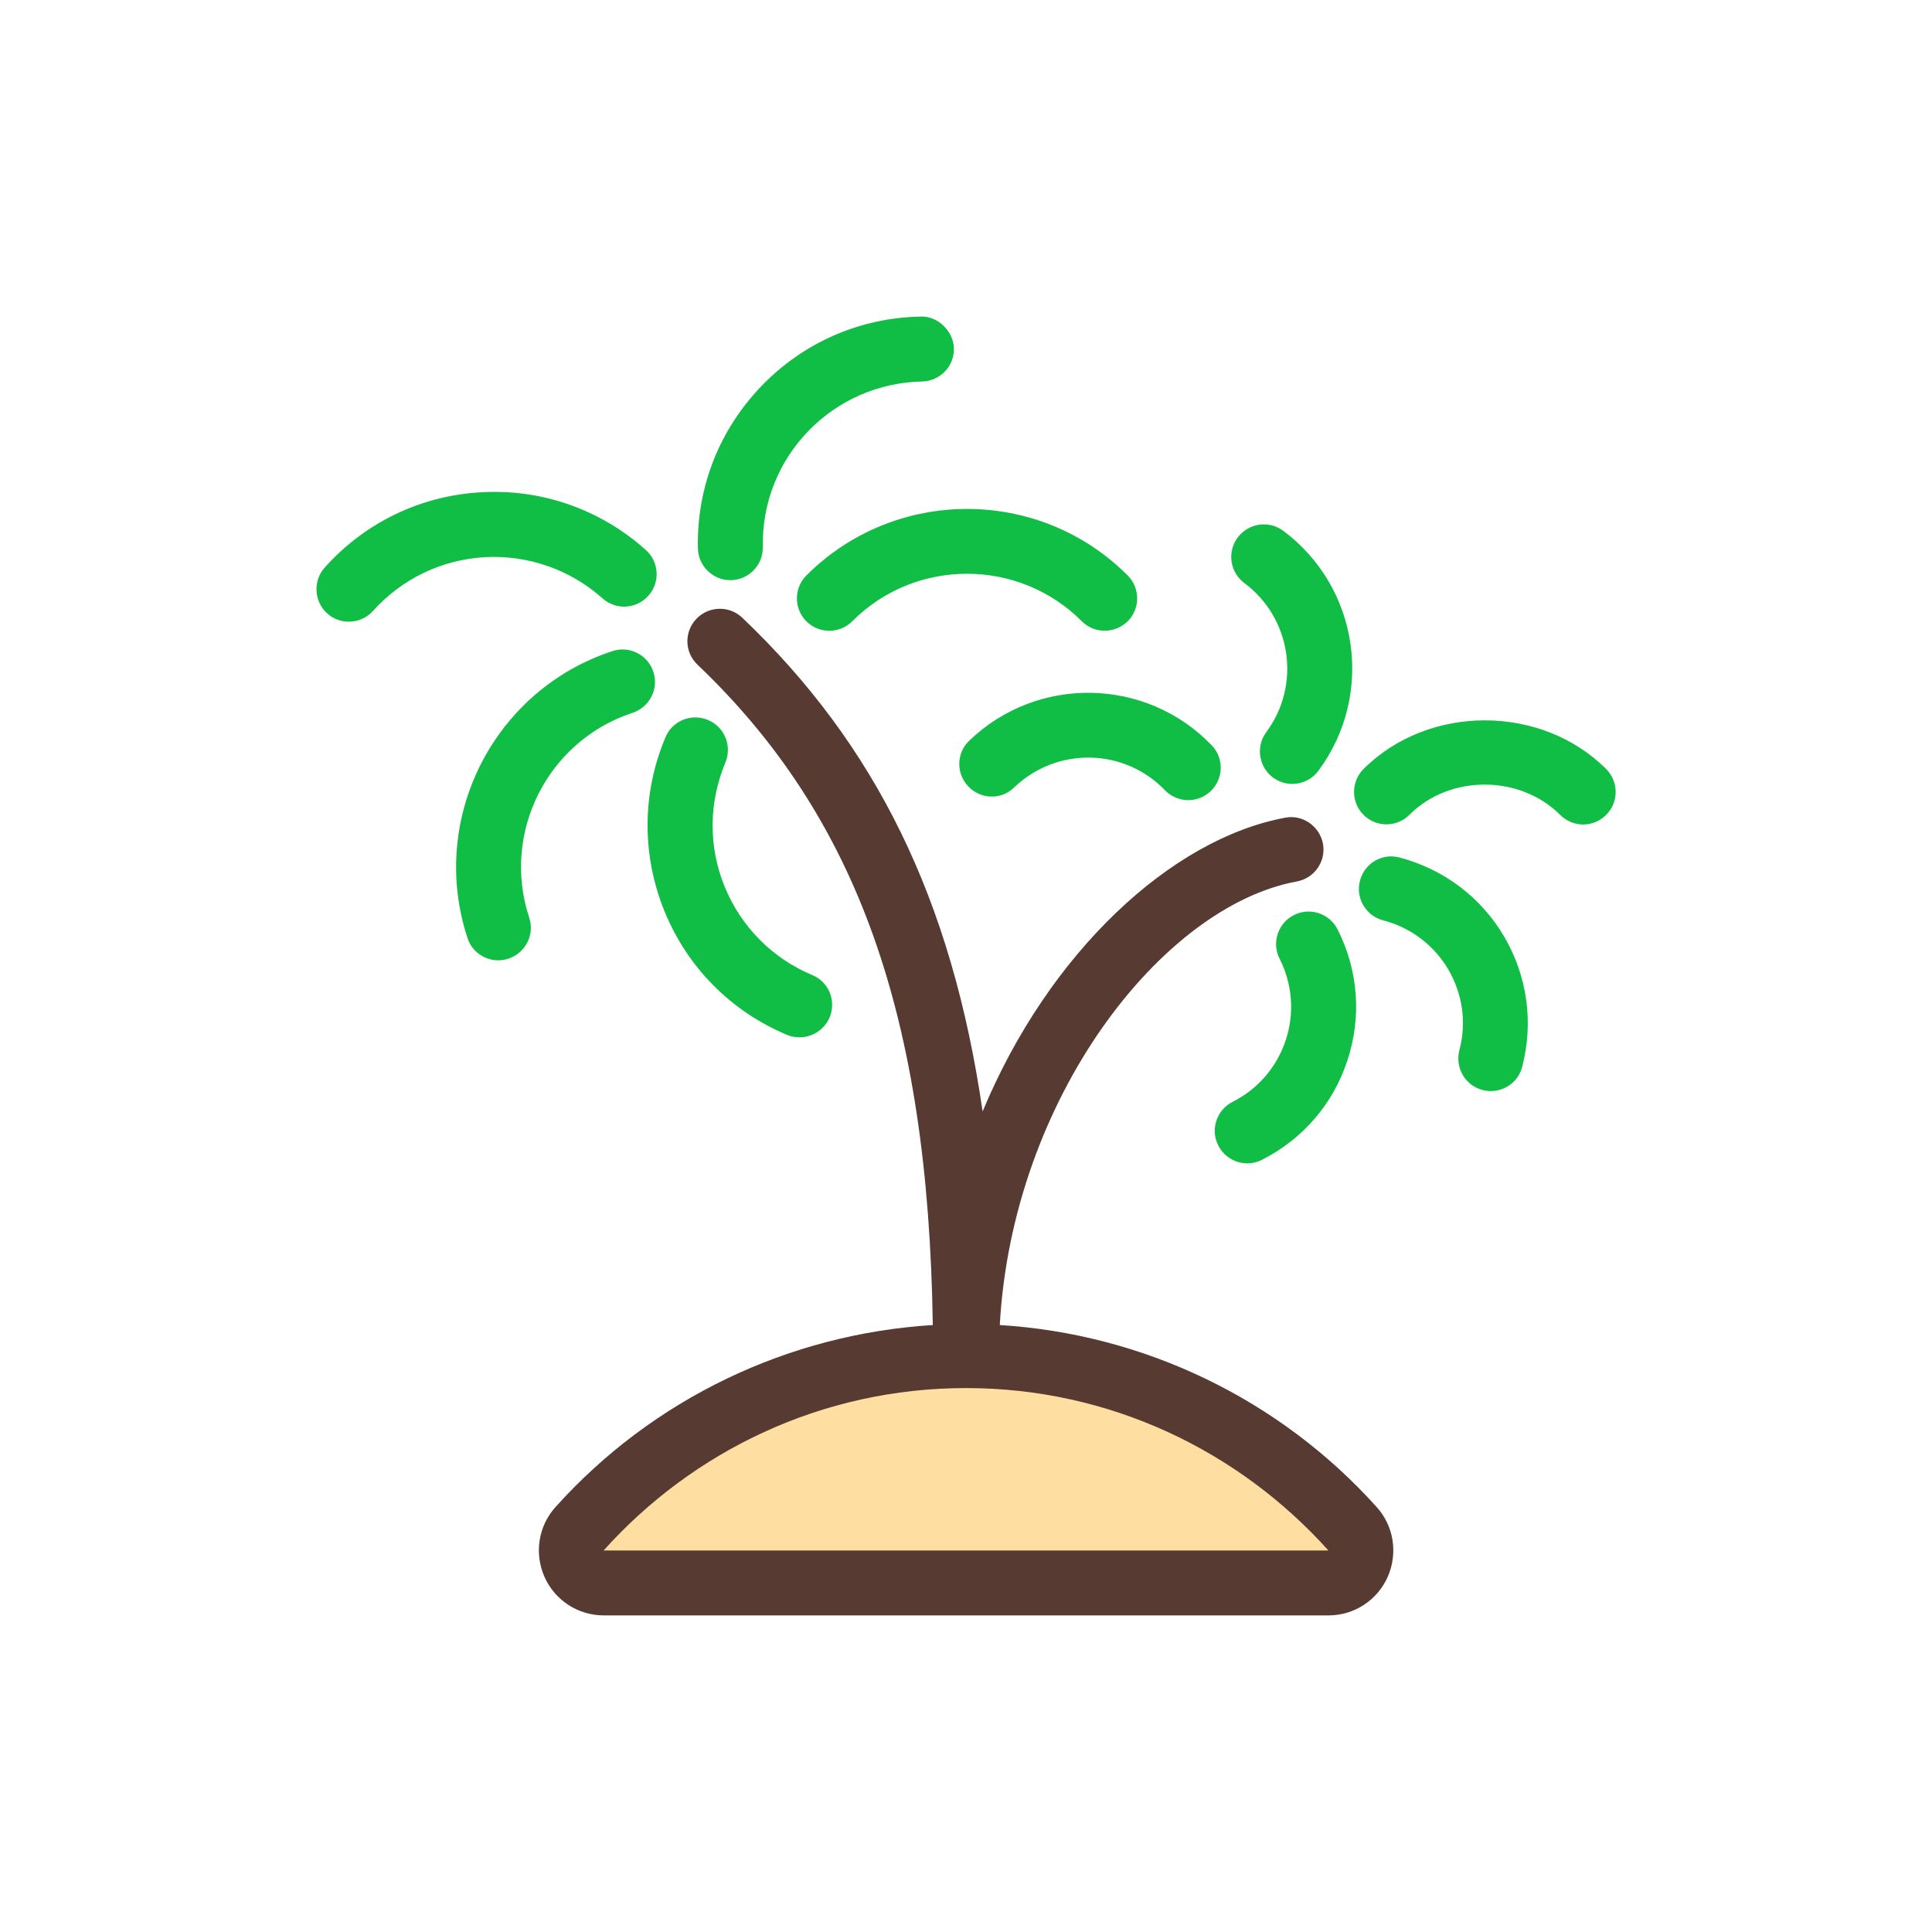 <?xml version="1.0" standalone="no"?><!DOCTYPE svg PUBLIC "-//W3C//DTD SVG 1.1//EN" "http://www.w3.org/Graphics/SVG/1.1/DTD/svg11.dtd"><svg t="1681978574360" class="icon" viewBox="0 0 1024 1024" version="1.1" xmlns="http://www.w3.org/2000/svg" p-id="4548" id="mx_n_1681978574362" xmlns:xlink="http://www.w3.org/1999/xlink" width="200" height="200"><path d="M307.4 839.1l-0.2-28.7c52.3-58.3 127-91.8 204.9-91.8S664.6 752 717 810.4l-0.2 28.7H307.4z" fill="#FEDEA1" p-id="4549"></path><path d="M427.4 305c-6.7 6.7-6.7 17.6 0 24.3 6.7 6.7 17.6 6.7 24.3 0 33.5-33.6 88.2-33.6 121.7 0 3.4 3.4 7.8 5 12.1 5 4.4 0 8.8-1.7 12.2-5 6.7-6.7 6.7-17.6 0-24.3-46.9-47-123.3-47-170.3 0zM722.7 407.6c-6.7 6.7-6.7 17.6 0 24.3 6.7 6.7 17.6 6.7 24.3 0 21.3-21.4 58.5-21.4 79.9 0 3.4 3.4 7.8 5.1 12.2 5.1 4.4 0 8.8-1.7 12.2-5.1 6.7-6.7 6.7-17.6 0-24.3-34.4-34.4-94.2-34.4-128.6 0zM785.8 577.7c1.4 0.4 2.9 0.6 4.3 0.6 7.7 0 14.7-5.1 16.7-12.9 6.1-23.5 2.7-48-9.5-68.9-12.3-20.9-32-35.8-55.5-42-9.3-2.5-18.6 3.1-21 12.3-2.4 9.2 3.1 18.6 12.3 21 14.6 3.8 26.9 13.1 34.5 26 7.6 13 9.8 28.2 5.9 42.8-2.4 9.3 3.1 18.8 12.3 21.1zM680.1 281.3c-7.6-5.6-18.3-4.1-24.1 3.6-5.7 7.6-4.1 18.4 3.5 24.1 25 18.6 30.2 54 11.7 79-5.7 7.6-4.1 18.4 3.5 24.1 3.1 2.3 6.7 3.4 10.3 3.4 5.2 0 10.4-2.4 13.8-7 29.9-40.3 21.5-97.3-18.7-127.2zM513.7 392.6c-6.9 6.6-7 17.5-0.4 24.3 6.6 6.9 17.5 7.1 24.3 0.4 22.5-21.6 58.3-20.9 79.8 1.5 3.4 3.5 7.9 5.3 12.4 5.3 4.3 0 8.6-1.6 11.9-4.8 6.9-6.6 7.1-17.5 0.5-24.3-34.7-36.1-92.4-37.2-128.5-2.4zM685.8 485c-8.5 4.3-11.9 14.7-7.6 23.1 6.8 13.5 8 28.8 3.3 43.1s-14.7 26-28.2 32.8c-8.5 4.3-11.9 14.7-7.6 23.1 3 6 9.1 9.5 15.4 9.5 2.6 0 5.3-0.6 7.8-1.9 21.7-11 37.8-29.7 45.3-52.8 7.6-23.1 5.7-47.7-5.3-69.4-4.3-8.4-14.7-11.8-23.1-7.5zM488 167.8c-32.2 0.6-62.2 13.7-84.5 36.9-22.3 23.2-34.3 53.7-33.6 85.9 0.2 9.4 7.9 16.9 17.2 16.9h0.3c9.5-0.2 17.1-8 16.9-17.6-0.4-23 8.1-44.8 24-61.3s37.4-25.9 60.4-26.4c9.5-0.2 17.1-8 16.9-17.6-0.3-9.5-9.1-17.3-17.6-16.8zM375.2 381.6c-8.7-3.7-18.9 0.4-22.5 9.2-12.5 29.7-12.6 62.4-0.5 92.2 12.2 29.8 35.2 53 64.9 65.5 2.2 0.9 4.4 1.3 6.7 1.3 6.7 0 13.1-4 15.9-10.5 3.7-8.8-0.4-18.9-9.2-22.5-21.2-8.9-37.7-25.6-46.4-46.8-8.7-21.3-8.5-44.7 0.4-65.9 3.6-8.8-0.5-18.9-9.3-22.5zM335.3 377.8c9-3 14-12.7 11-21.7-2.9-9-12.7-14-21.7-11-63.1 20.7-97.6 89-76.8 152.1 2.3 7.2 9.1 11.8 16.3 11.8 1.8 0 3.6-0.3 5.4-0.9 9-3 14-12.7 11-21.7-14.9-45 9.7-93.8 54.8-108.6zM319.3 317.1c7.1 6.4 18 5.8 24.3-1.3 6.4-7.1 5.8-18-1.3-24.3-24-21.5-55.1-32.4-87-30.6-32.1 1.7-61.7 15.9-83.2 39.9-6.3 7.1-5.7 18 1.3 24.3 3.3 3 7.4 4.4 11.5 4.4 4.7 0 9.4-1.9 12.8-5.7 15.4-17.1 36.5-27.2 59.4-28.5 22.7-1.2 45 6.5 62.2 21.8z" fill="#11be45" p-id="4550" data-spm-anchor-id="a313x.7781069.0.i12" class="selected"></path><path d="M529.9 702.3c6.7-120.3 86-222 157.4-235.1 9.4-1.7 15.6-10.7 13.9-20-1.8-9.4-10.9-15.6-20-13.8-60.3 11.1-125.3 71.3-160.4 155.7-16.3-112.5-56.7-194.4-127.4-261.7-6.8-6.5-17.7-6.3-24.3 0.6-6.6 6.9-6.3 17.8 0.6 24.3 84.9 80.9 122.3 186.6 124.7 350-76.3 4.7-148.4 39-200 96.5-9.1 10.1-11.3 24.6-5.8 37 5.5 12.4 17.8 20.4 31.4 20.4h384.1c13.6 0 25.9-8 31.4-20.4 5.5-12.4 3.3-26.9-5.8-37-51.6-57.4-123.6-91.8-199.8-96.5z m-210 119.5c47.3-52.7 115.7-86.1 192.1-86.1 76.4 0 144.8 33.4 192.1 86.1H319.9z" fill="#573A32" p-id="4551"></path></svg>
